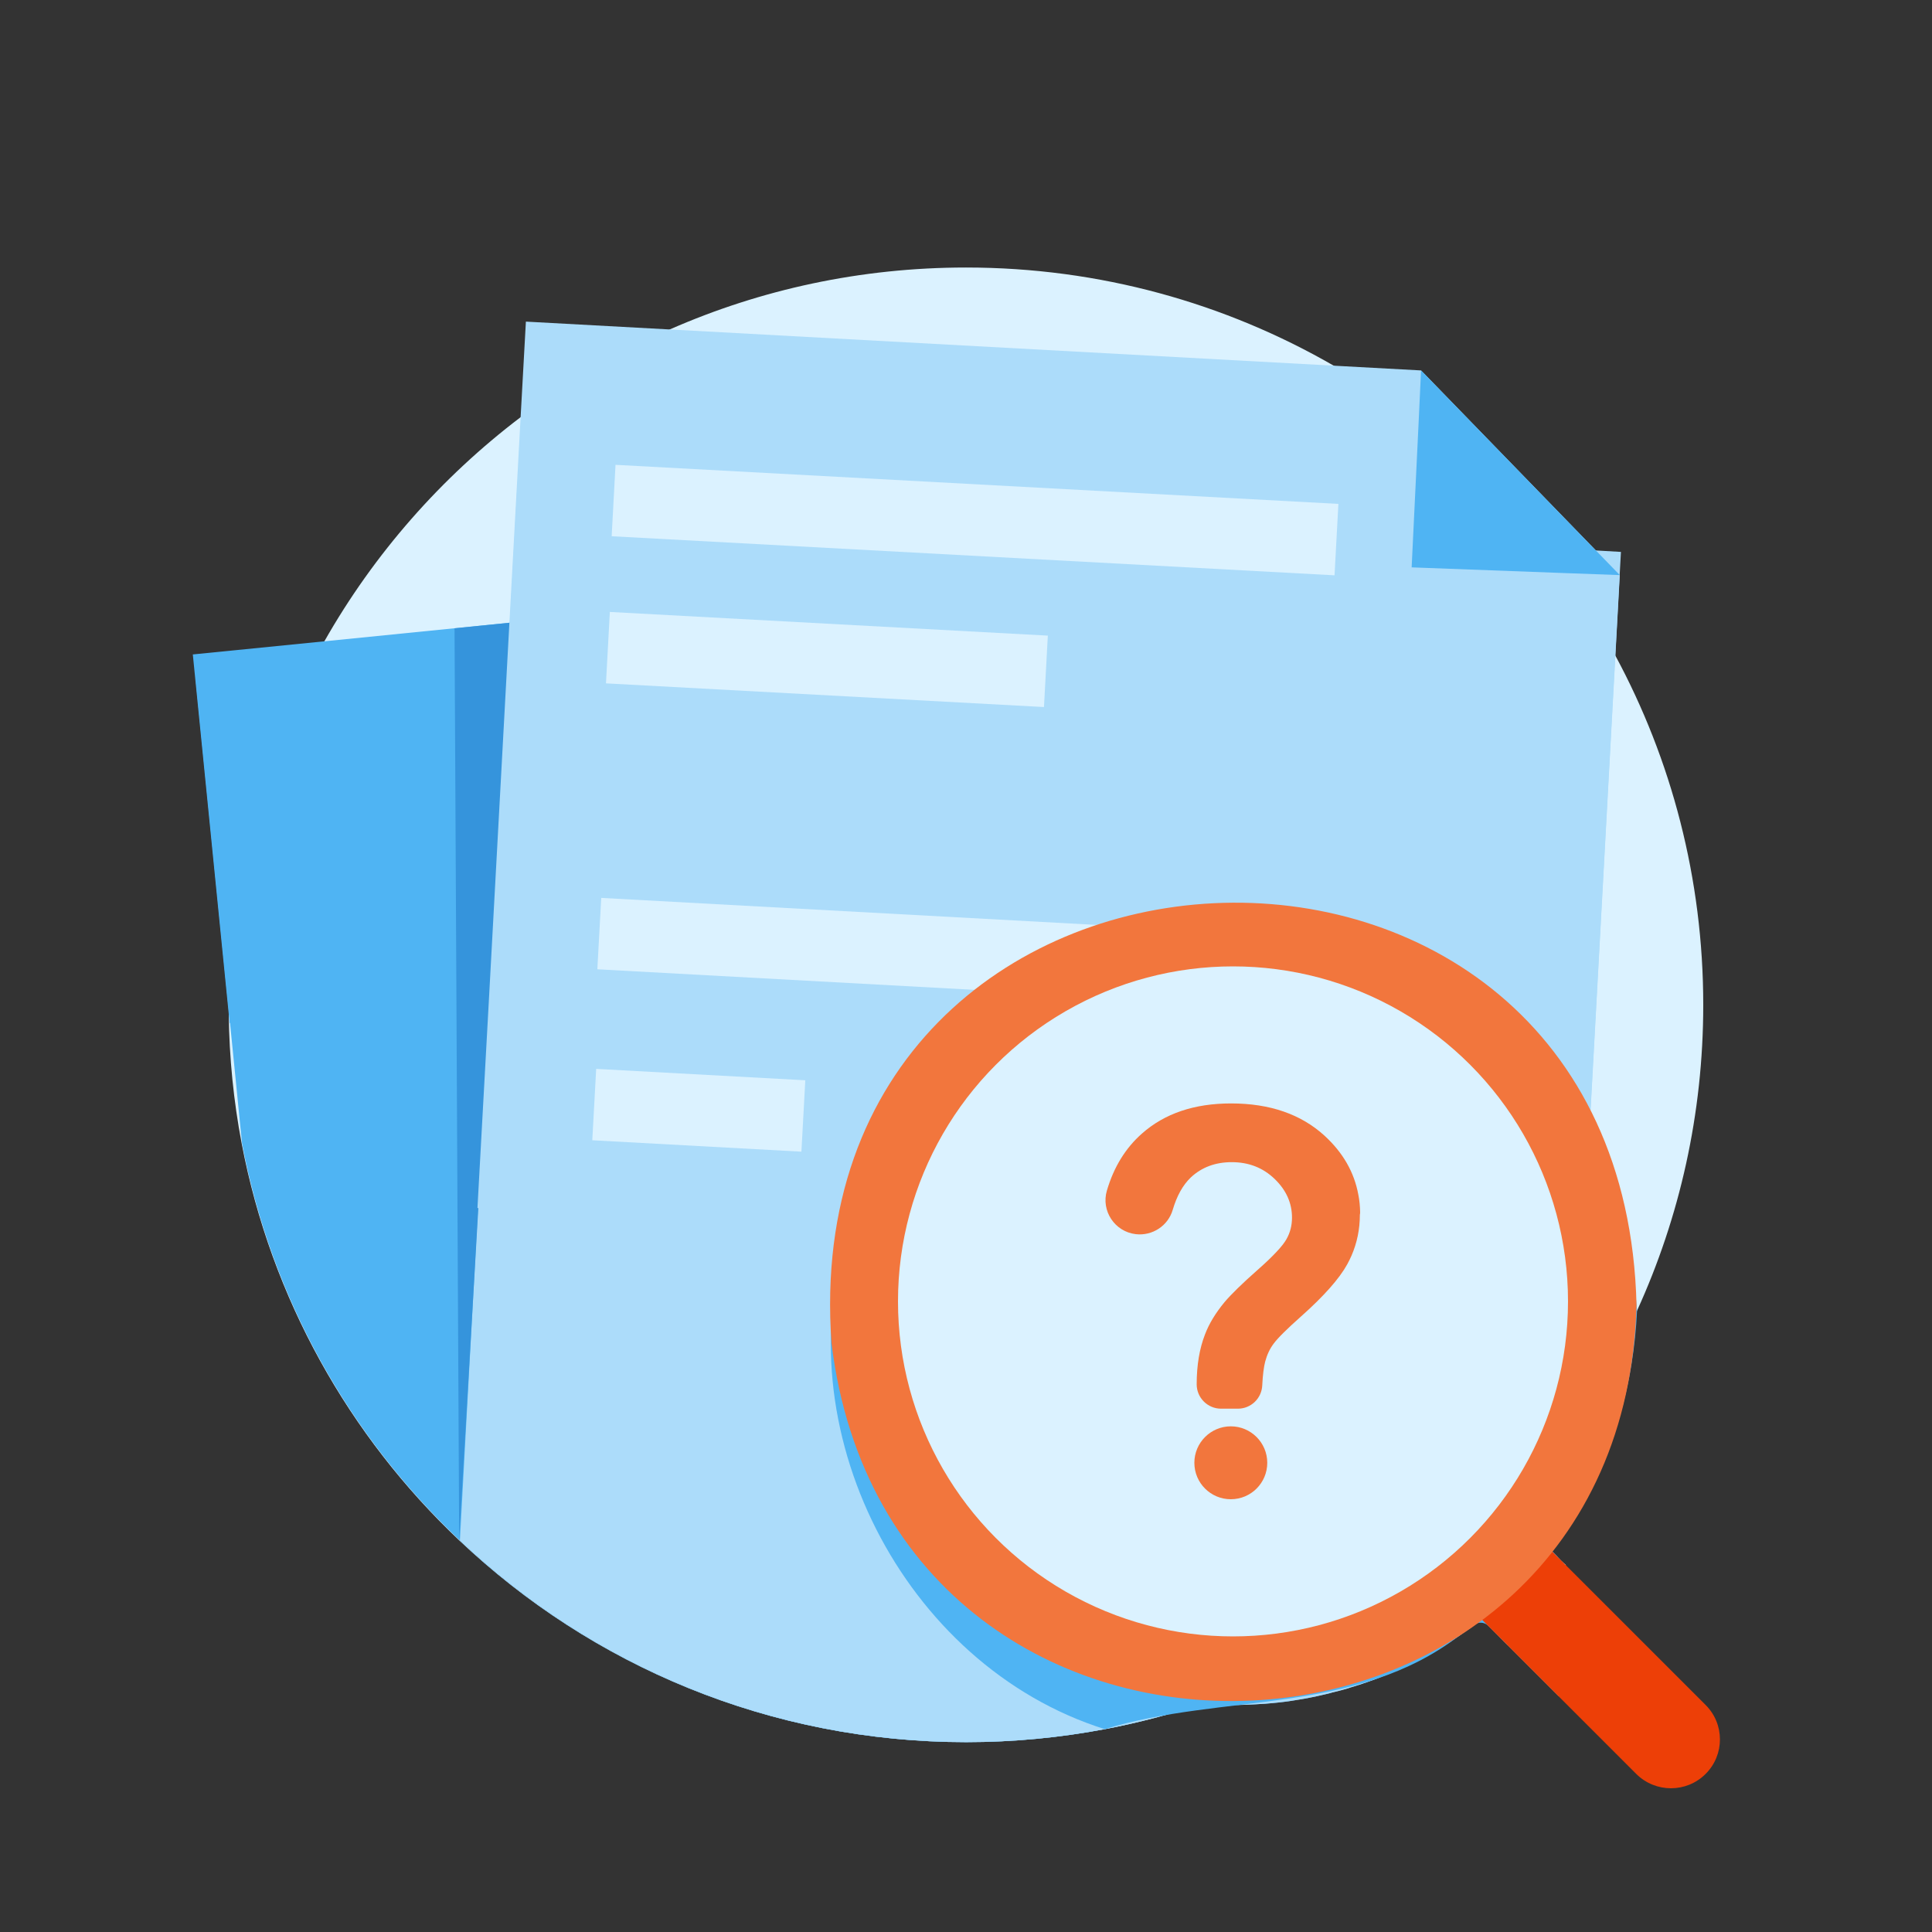 <svg xmlns="http://www.w3.org/2000/svg" enable-background="new 0 0 1500 1500" viewBox="0 0 1500 1500"><rect x="0" y="0" width="1500" height="1500" fill="#333333" stroke="none"/><path fill="none" d="M1324.2,1377.3c-14.8,14.8-38.9,14.8-53.8,0l-60.4-60.4l-59.7-59.7c-1.2,0.9-2.4,1.9-3.6,2.8
		c-1.1,0.8-2.2,1.7-3.3,2.5c0,0.1-0.1,0.1-0.1,0.1c-1.2,0.9-2.3,1.7-3.5,2.5c-1.4,1-2.9,2-4.3,3c-0.7,0.5-1.4,1-2.1,1.5
		c-4.5,3.1-9.1,6-13.8,8.9c-1.6,0.9-3.1,1.9-4.7,2.8c-1.2,0.7-2.5,1.4-3.7,2.1c-0.6,0.4-1.3,0.7-1.9,1.1c-0.9,0.5-1.8,1-2.7,1.5
		c-1.1,0.6-2.2,1.2-3.4,1.8c-2.7,1.4-5.4,2.8-8.2,4.2c-1.2,0.6-2.5,1.2-3.7,1.8c0,0-0.1,0-0.1,0c-1.3,0.6-2.6,1.2-4,1.8
		c-1.3,0.6-2.7,1.2-4,1.8c-1.3,0.6-2.7,1.2-4,1.7c-1.2,0.5-2.5,1-3.7,1.5c-3,1.2-6.1,2.4-9.1,3.6c-1.1,0.4-2.2,0.8-3.4,1.2
		c-1.4,0.5-2.7,1-4.1,1.4c-1.2,0.4-2.5,0.8-3.8,1.3c-0.4,0.1-0.7,0.2-1.1,0.3c-1.1,0.4-2.3,0.7-3.4,1.1c-1.4,0.4-2.8,0.8-4.1,1.3
		c-1.4,0.4-2.8,0.8-4.2,1.2c-1.1,0.3-2.2,0.6-3.4,0.9c-0.5,0.1-1,0.3-1.6,0.4c-0.8,0.2-1.7,0.4-2.5,0.6c-0.5,0.1-1,0.2-1.4,0.4
		c-2.6,0.7-5.2,1.3-7.9,1.9c-1.2,0.3-2.3,0.5-3.5,0.8c-0.4,0.1-0.9,0.2-1.3,0.3c-1.2,0.2-2.4,0.5-3.6,0.7c-1.4,0.3-2.8,0.5-4.2,0.8
		c-1.4,0.2-2.8,0.5-4.1,0.7c-1.6,0.3-3.3,0.5-4.9,0.8c-1.1,0.2-2.2,0.3-3.2,0.5c-2.7,0.4-5.4,0.7-8.1,1c-0.6,0.1-1.3,0.1-1.9,0.2
		c-1,0.1-2.1,0.2-3.1,0.3c-0.8,0.1-1.6,0.1-2.3,0.2c-0.7,0.1-1.5,0.1-2.2,0.2c-1.1,0.1-2.1,0.2-3.2,0.2c-0.6,0.1-1.2,0.1-1.8,0.1
		c-1,0.1-2,0.1-3,0.2c-3.1,0.2-6.2,0.3-9.2,0.4c-1.2,0-2.4,0.1-3.6,0.1c-9.7,0.2-19.4-0.2-29.1-0.9c-24.4,8.2-49.5,14.8-75.3,19.7
		c-34.9,6.6-70.9,10.1-107.7,10.1c-152.3,0-290.8-59.5-393.3-156.6c-85.5-80.9-146.1-188-169-308.4c-6.2-32.6-9.6-66.1-10-100.4v0
		l-25.9-259.2l-2-20L252,497.9c38.5-67.8,90.5-127,152.3-173.9l4.1-74.4l112,6.1c70.3-30.9,148-48,229.8-48
		c103.9,0,201.3,27.7,285.3,76.1l68,3.7l0,0l135.8,139.9l18.5,19l0,0v0l-3.4,62.4c43.6,80.7,68.3,173.1,68.3,271.3
		c0,84.7-18.4,165.1-51.4,237.4c-0.2,0.4-0.3,0.8-0.5,1.1c-0.1,1.8-0.1,3.7-0.2,5.5c0,0.4,0,0.7-0.1,1.1c0,0.9-0.1,1.8-0.1,2.6
		c0,0.7-0.1,1.4-0.1,2c0,0.8-0.1,1.6-0.2,2.3c0,0.7-0.1,1.3-0.2,2c-0.1,1-0.1,1.9-0.2,2.9c-0.1,1.2-0.2,2.4-0.3,3.6
		c-0.2,1.8-0.4,3.6-0.6,5.3c0,0.2-0.1,0.5-0.1,0.8c-0.1,0.9-0.2,1.7-0.3,2.6c-0.1,1.1-0.3,2.3-0.4,3.4c-0.1,0.9-0.2,1.8-0.4,2.7
		c-0.2,1-0.3,2.1-0.5,3.1c-0.3,2-0.6,4-1,6c-0.5,3.1-1.1,6.1-1.7,9.2c-0.2,1-0.4,1.9-0.6,2.9c-0.2,1-0.4,2-0.7,3c-0.2,1-0.5,2-0.7,3
		c-0.2,0.8-0.4,1.7-0.6,2.5c-0.1,0.4-0.2,0.9-0.3,1.3c-0.7,2.7-1.4,5.3-2.1,8c0,0.1,0,0.1,0,0.1c-0.3,1-0.6,2-0.8,3
		c-0.3,1-0.6,2-0.9,3c-0.4,1.2-0.7,2.4-1.1,3.5c-0.2,0.8-0.5,1.6-0.8,2.4c-0.3,1-0.6,2-1,2.9c-0.7,2-1.3,3.9-2,5.9
		c-0.3,1-0.7,1.9-1,2.9c-0.7,1.9-1.5,3.9-2.2,5.8c-0.4,1-0.8,1.9-1.1,2.9c-0.4,1-0.8,1.9-1.2,2.9c-0.4,1-0.8,2-1.3,3
		c-0.8,1.9-1.6,3.7-2.4,5.6c-1.3,3-2.7,6-4.2,9c-0.8,1.7-1.7,3.4-2.6,5.2c-0.5,0.9-1,1.9-1.4,2.8c-1.5,2.8-3,5.6-4.5,8.3
		c-0.5,0.8-0.9,1.7-1.4,2.5c-1.7,3-3.4,5.9-5.2,8.8c-0.4,0.7-0.9,1.5-1.4,2.2c-1.7,2.8-3.5,5.5-5.4,8.2c-1,1.5-2.1,3.1-3.2,4.6
		c-0.5,0.8-1.1,1.5-1.6,2.3c-0.4,0.6-0.9,1.2-1.3,1.8c-2.3,3.2-4.6,6.3-7.1,9.4l11.5,11.6l108.6,108.6
		C1339.1,1338.4,1339.1,1362.5,1324.2,1377.3z"/><path fill="#dbf2ff" fill-rule="evenodd" d="M1322.4,780.2c0,84.7-18.4,165.1-51.4,237.4c-0.2,0.4-0.3,0.8-0.5,1.1c-13.8,30.1-30.2,58.9-48.9,85.9
		c-19,27.5-40.3,53.3-63.7,77.1c-9.3,9.5-18.9,18.6-28.9,27.4c-13.7,12.1-28,23.6-42.8,34.4c-46.3,33.7-97.9,60.6-153.3,79.3
		c-24.4,8.2-49.5,14.8-75.3,19.7c-34.9,6.6-70.9,10.1-107.7,10.1c-152.3,0-290.8-59.5-393.3-156.6c-85.5-80.9-146.1-188-169-308.4
		c-6.2-32.6-9.6-66.1-10-100.4v0c0-2.3,0-4.7,0-7c0-94,22.7-182.7,62.8-261c3.7-7.2,7.5-14.3,11.5-21.4
		c38.5-67.8,90.5-127,152.3-173.9c35.6-27.1,74.6-50,116-68.2c70.3-30.9,148-48,229.8-48c103.9,0,201.3,27.7,285.3,76.1
		c23.1,13.3,45.2,28.2,66.1,44.5c36.3,28.3,69.2,60.9,97.7,96.9c5.1,6.4,10,12.9,14.8,19.6c14.8,20.4,28.2,41.8,40.2,64.1
		c0,0,0,0,0,0C1297.7,589.7,1322.4,682.1,1322.4,780.2z" clip-rule="evenodd"/><path fill="#4fb4f3" fill-rule="evenodd" d="M1091.2,1293.8c-1.3,0.6-2.6,1.2-4,1.8c-1.3,0.6-2.7,1.2-4,1.8c-1.3,0.6-2.7,1.2-4,1.7
			c-1.2,0.5-2.5,1-3.7,1.5c-3,1.2-6.1,2.4-9.1,3.6c-1.1,0.4-2.2,0.8-3.4,1.2c-1.4,0.5-2.7,1-4.1,1.4c-1.2,0.4-2.5,0.8-3.8,1.3
			c-0.4,0.1-0.7,0.2-1.1,0.3c-1.1,0.4-2.3,0.7-3.4,1.1c-1.4,0.4-2.8,0.8-4.1,1.3c-1.4,0.4-2.8,0.8-4.2,1.2c-1.1,0.3-2.2,0.6-3.4,0.9
			c-0.5,0.1-1,0.3-1.6,0.4c-0.8,0.2-1.7,0.4-2.5,0.6c-0.5,0.1-1,0.2-1.4,0.4c-2.6,0.7-5.2,1.3-7.9,1.9c-1.2,0.3-2.3,0.5-3.5,0.8
			c-0.4,0.1-0.9,0.2-1.3,0.3c-1.2,0.2-2.4,0.5-3.6,0.7c-1.4,0.3-2.8,0.5-4.2,0.8c-1.4,0.2-2.8,0.5-4.1,0.7c-1.6,0.3-3.3,0.5-4.9,0.8
			c-1.1,0.2-2.2,0.3-3.2,0.5c-2.7,0.4-5.4,0.7-8.1,1c-0.6,0.1-1.3,0.1-1.9,0.2c-1,0.1-2.1,0.2-3.1,0.3c-0.8,0.1-1.6,0.1-2.3,0.2
			c-0.7,0.1-1.5,0.1-2.2,0.2c-1.1,0.1-2.1,0.2-3.2,0.2c-0.6,0.1-1.2,0.1-1.8,0.1c-1,0.1-2,0.1-3,0.2c-3.1,0.2-6.2,0.3-9.2,0.4
			c-1.2,0-2.4,0.1-3.6,0.1c-9.7,0.2-19.4-0.2-29.1-0.9c-24.4,8.2-49.5,14.8-75.3,19.7c-34.9,6.6-70.9,10.1-107.7,10.1
			c-152.3,0-290.8-59.5-393.3-156.6c-85.5-80.9-146.1-188-169-308.4l-9.3-93.4l-0.7-7v0l-25.9-259.2l88.7-8.9L353,508l41.4-4.1h0
			l2-0.2l76-7.6l132.9-13.3l381.2-38.1l19.6-2l0.3,3.1h0l26,260.4l0.3,2.8l3.3,33.2l2.1,21l16.4,164.4l1.4,13.6l3.4,34.3l26.1,261.4
			l0.7,6.8L1091.2,1293.8z" clip-rule="evenodd"/><path fill="#acdcfa" fill-rule="evenodd" d="M1258.5,428.5l-1,18v0l-3.4,62.4l-19.4,355.7l-1.6,29.5l-4.9,90.5l-6.5,120l-35.5,83.7l29.5,26.7l-0.6,11.6
			l-4.9,90.3l-59.7-59.7c-1.2,0.9-2.4,1.9-3.6,2.8c-1.1,0.8-2.2,1.7-3.3,2.5c0,0.1-0.1,0.1-0.1,0.1c-1.2,0.9-2.3,1.7-3.5,2.5
			c-1.4,1-2.9,2-4.3,3c-0.7,0.5-1.4,1-2.1,1.5c-4.5,3.1-9.1,6-13.8,8.9c-1.6,0.9-3.1,1.9-4.7,2.8c-1.2,0.7-2.5,1.4-3.7,2.1
			c-0.6,0.4-1.3,0.7-1.9,1.1c-0.9,0.5-1.8,1-2.7,1.5c-1.1,0.6-2.2,1.2-3.4,1.8c-2.7,1.4-5.4,2.8-8.2,4.2c-1.2,0.6-2.5,1.2-3.7,1.8
			c0,0-0.1,0-0.1,0c-1.3,0.6-2.6,1.2-4,1.8c-1.3,0.6-2.7,1.2-4,1.8c-1.3,0.6-2.7,1.2-4,1.7c-1.2,0.5-2.5,1-3.7,1.5
			c-3,1.2-6.1,2.4-9.1,3.6c-1.1,0.4-2.2,0.8-3.4,1.2c-1.4,0.5-2.7,1-4.1,1.4c-1.2,0.4-2.5,0.8-3.8,1.3c-0.4,0.1-0.7,0.2-1.1,0.3
			c-1.1,0.4-2.3,0.7-3.4,1.1c-1.4,0.4-2.8,0.8-4.1,1.3c-1.4,0.4-2.8,0.8-4.2,1.2c-1.1,0.3-2.2,0.6-3.4,0.9c-0.5,0.1-1,0.3-1.6,0.4
			c-0.8,0.2-1.7,0.4-2.5,0.6c-0.5,0.1-1,0.2-1.4,0.4c-2.6,0.7-5.2,1.3-7.9,1.9c-1.2,0.3-2.3,0.5-3.5,0.8c-0.4,0.1-0.9,0.2-1.3,0.3
			c-1.2,0.2-2.4,0.5-3.6,0.7c-1.4,0.3-2.8,0.5-4.2,0.8c-1.4,0.2-2.8,0.5-4.1,0.7c-1.6,0.3-3.3,0.5-4.9,0.8c-1.1,0.2-2.2,0.3-3.2,0.5
			c-2.7,0.4-5.4,0.7-8.1,1c-0.6,0.1-1.3,0.1-1.9,0.2c-1,0.1-2.1,0.2-3.1,0.3c-0.8,0.1-1.6,0.1-2.3,0.2c-0.7,0.1-1.5,0.1-2.2,0.2
			c-1.1,0.1-2.1,0.2-3.2,0.2c-0.6,0.1-1.2,0.1-1.8,0.1c-1,0.1-2,0.1-3,0.2c-3.1,0.2-6.2,0.3-9.2,0.4c-1.2,0-2.4,0.1-3.6,0.1
			c-9.7,0.2-19.4-0.2-29.1-0.9c-24.4,8.2-49.5,14.8-75.3,19.7c-34.9,6.6-70.9,10.1-107.7,10.1c-152.3,0-290.8-59.5-393.3-156.6
			l3.3-60.7l0-0.4l19.7-360.7l14.7-270.4l1.1-20.3v0l5.5-101.8h0l75.8,4.1l561,30.6l59.2,3.2l102.1,5.6l40,2.2L1258.5,428.5z" clip-rule="evenodd"/><path fill="#4fb4f3" fill-rule="evenodd" d="M1271,1017.6c-2.6,56-17.8,112-48.4,159.6c-1.7,2.8-38.4,4.7-40.2,7.4c55.4,45.7,37.8,36.2-12,92.6
			c-15.8-15.2-17.3-26.1-37-7.6c-80.9,62.3-183.7,44.8-275.7,72.9c-157-49.5-250.2-235.2-198.2-388.9
			C753.7,630.7,1245.5,681.1,1271,1017.6z" clip-rule="evenodd"/><polygon fill="#4fb4f3" fill-rule="evenodd" points="1032.8 709 909.8 721.2 815.9 730.6 549.6 757.2 380.8 774.1 379.7 774.2 354.3 776.7 178.3 794.3 177.6 787.3 149.7 508.1 252 497.9 395.5 483.5 473.6 475.7 474.6 475.6 855.8 437.6 1004.2 422.7 1006.5 445.8 1032.6 706.2" clip-rule="evenodd"/><path fill="#3594dc" fill-rule="evenodd" d="M397.6,483.3l-44.7,4.5l3.6,708L397.6,483.3z" clip-rule="evenodd"/><polygon fill="#acdcfa" fill-rule="evenodd" points="1257.6 446.5 1257.6 446.5 1254.2 508.9 1234.8 864.6 1228.2 984.6 1216.1 984 1049.6 974.9 991.5 971.7 702.8 956 649.1 953 371.4 937.9 370.7 937.9 379.7 774.2 395.5 483.5 395.5 483.5 404.2 324 408.3 249.7 520.2 255.8 1035.3 283.9 1103.3 287.6 1103.3 287.6" clip-rule="evenodd"/><rect width="55.5" height="561.8" x="729.4" y="123.5" fill="#dbf2ff" fill-rule="evenodd" clip-rule="evenodd" transform="matrix(.054 -.999 .999 .054 312.13 1138.335)"/><rect width="55.5" height="340.4" x="614.3" y="342.4" fill="#dbf2ff" fill-rule="evenodd" clip-rule="evenodd" transform="matrix(.054 -.999 .999 .054 95.25 1125.755)"/><rect width="55.5" height="541.1" x="707.7" y="469" fill="#dbf2ff" fill-rule="evenodd" clip-rule="evenodd" transform="scale(1) rotate(-86.878 735.457 739.57)"/><rect width="55.5" height="162.6" x="514.8" y="780.7" fill="#dbf2ff" fill-rule="evenodd" clip-rule="evenodd" transform="rotate(-86.878 542.553 862.01) scale(1)"/><path fill="#ed3f07" fill-rule="evenodd" d="M1324.2,1377.3c-14.8,14.8-38.9,14.8-53.8,0l-60.4-60.4l-71.2-71.2c-9.9-9.9-13.2-24-9.8-36.6
		c0.4-1.7,1-3.3,1.7-4.9c1.8-4.4,4.6-8.6,8.2-12.2c3.6-3.6,7.8-6.3,12.2-8.2c2.2-0.9,4.5-1.6,6.8-2.1c12.1-2.5,25.3,0.9,34.7,10.3
		l11.4,11.4l11.5,11.6l108.6,108.6C1339.1,1338.4,1339.1,1362.5,1324.2,1377.3z" clip-rule="evenodd"/><path fill="#f2763d" fill-rule="evenodd" d="M1270.6,1013.3c-10.6,391.2-577.6,417.6-625,29.7C614.1,608.5,1260,576.1,1270.6,1013.3z" clip-rule="evenodd"/><circle cx="957.3" cy="1010.4" r="260.1" fill="#dbf2ff" fill-rule="evenodd" clip-rule="evenodd"/><path fill="#f2763d" d="M1056,941.1c-0.1-4.7-0.5-9.2-1.4-13.6c-3.2-17.4-11.9-32.6-26.3-45.8c-18.1-16.5-42.2-25-72.5-25
		c-28.7,0-51.7,7.9-69.2,23.4c-12.7,11.2-21.8,25.9-27.2,44.2c-4.7,15.8,6.1,32,22.4,33.9c12.9,1.5,25.1-6.5,28.7-18.9v0
		c3.2-10.8,7.8-19.2,14.1-25.2c8.5-7.9,19.1-11.8,31.7-11.8c13.2,0,24.3,4.3,33.4,13.1c8.9,8.6,13.4,18.6,13.4,30
		c0,6-1.4,11.6-4.3,16.7c-1.6,2.8-4.1,6-7.5,9.6c-3.8,4.1-8.6,8.7-14.5,13.9c-12.6,11.1-21.2,19.6-26.1,25.4c0,0,0,0,0,0
		c-7,8.5-12.1,16.9-15.2,25.2c-4.2,10.8-6.4,23.7-6.4,38.6c0,10.4,8.5,18.9,18.9,18.9l0,0h13.1c10.1,0,18.4-7.9,18.9-18
		c0.4-8.1,1.2-14.4,2.3-18.6v0c1.4-5.2,3.5-9.8,6.5-13.8c3.3-4.5,10.4-11.5,21.2-21.1c17.9-15.9,29.9-29.5,36-40.6
		c1.2-2.2,2.3-4.4,3.3-6.7c4.3-9.9,6.5-20.5,6.5-31.8C1056,942.4,1056,941.8,1056,941.1z M955.6,1107.4c-15.6,0-28.3,12.7-28.3,28.3
		c0,15.7,12.7,28.3,28.3,28.3c15.7,0,28.3-12.7,28.3-28.3C983.9,1120.1,971.2,1107.4,955.6,1107.4z"/><polygon fill="#4fb4f3" fill-rule="evenodd" points="1257.6 446.5 1257.6 446.5 1213.9 444.9 1096 440.5 1101.4 328.3 1103.3 287.6 1257.6 446.5" clip-rule="evenodd"/></svg>